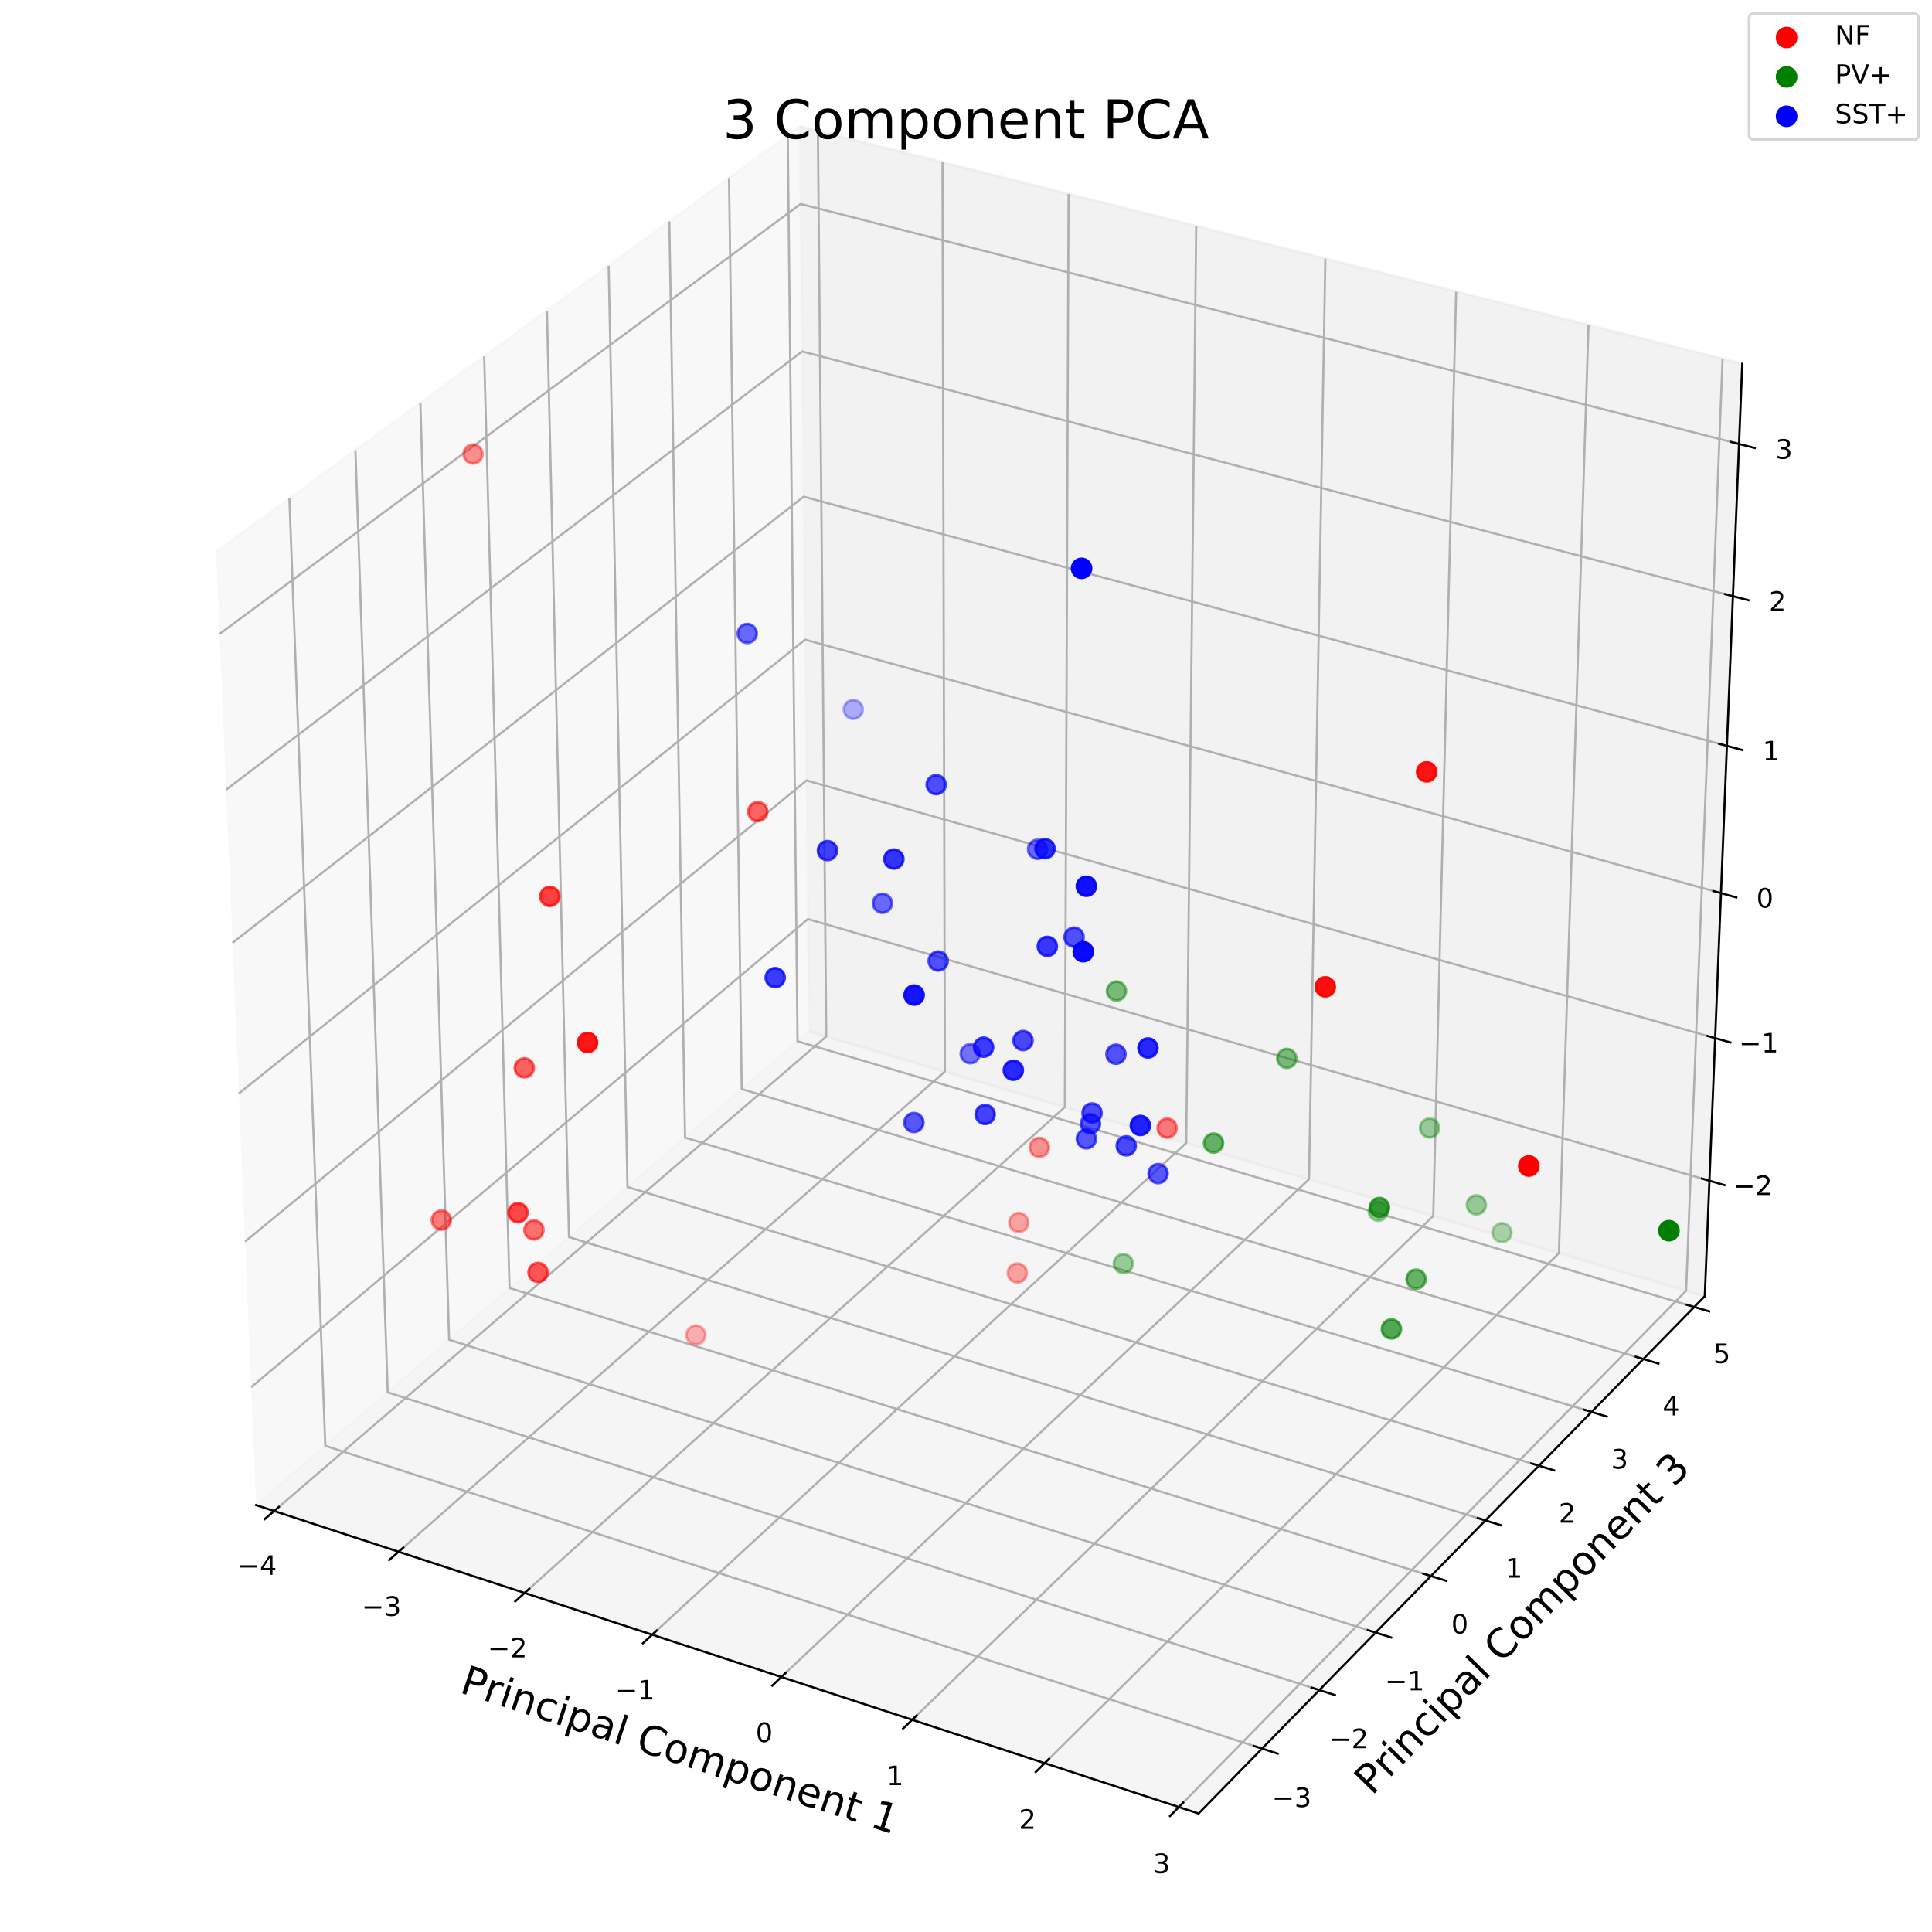 <?xml version="1.0" encoding="utf-8" standalone="no"?>
<!DOCTYPE svg PUBLIC "-//W3C//DTD SVG 1.1//EN"
  "http://www.w3.org/Graphics/SVG/1.1/DTD/svg11.dtd">
<!-- Created with matplotlib (http://matplotlib.org/) -->
<svg height="720pt" version="1.1" viewBox="0 0 720 720" width="720pt" xmlns="http://www.w3.org/2000/svg" xmlns:xlink="http://www.w3.org/1999/xlink">
 <defs>
  <style type="text/css">
*{stroke-linecap:butt;stroke-linejoin:round;}
  </style>
 </defs>
 <g id="figure_1">
  <g id="patch_1">
   <path d="M 0 720 
L 720 720 
L 720 0 
L 0 0 
z
" style="fill:#ffffff;"/>
  </g>
  <g id="patch_2">
   <path d="M 0 720 
L 720 720 
L 720 0 
L 0 0 
z
" style="fill:#ffffff;"/>
  </g>
  <g id="pane3d_1">
   <g id="patch_3">
    <path d="M 95.447 560.905 
L 301.515 384.378 
L 298.084 47.062 
L 80.527 205.669 
" style="fill:#f2f2f2;opacity:0.5;stroke:#f2f2f2;stroke-linejoin:miter;"/>
   </g>
  </g>
  <g id="pane3d_2">
   <g id="patch_4">
    <path d="M 301.515 384.378 
L 635.325 483.068 
L 649.292 135.581 
L 298.084 47.062 
" style="fill:#e6e6e6;opacity:0.5;stroke:#e6e6e6;stroke-linejoin:miter;"/>
   </g>
  </g>
  <g id="pane3d_3">
   <g id="patch_5">
    <path d="M 95.447 560.905 
L 446.661 675.846 
L 635.325 483.068 
L 301.515 384.378 
" style="fill:#ececec;opacity:0.5;stroke:#ececec;stroke-linejoin:miter;"/>
   </g>
  </g>
  <g id="axis3d_1">
   <g id="line2d_1">
    <path d="M 95.447 560.905 
L 446.661 675.846 
" style="fill:none;stroke:#000000;stroke-linecap:square;stroke-width:0.8;"/>
   </g>
   <g id="text_1">
    <!-- Principal Component 1 -->
    <defs>
     <path d="M 19.672 64.797 
L 19.672 37.406 
L 32.078 37.406 
Q 38.969 37.406 42.719 40.969 
Q 46.484 44.531 46.484 51.125 
Q 46.484 57.672 42.719 61.234 
Q 38.969 64.797 32.078 64.797 
z
M 9.812 72.906 
L 32.078 72.906 
Q 44.344 72.906 50.609 67.359 
Q 56.891 61.812 56.891 51.125 
Q 56.891 40.328 50.609 34.812 
Q 44.344 29.297 32.078 29.297 
L 19.672 29.297 
L 19.672 0 
L 9.812 0 
z
" id="DejaVuSans-50"/>
     <path d="M 41.109 46.297 
Q 39.594 47.172 37.812 47.578 
Q 36.031 48 33.891 48 
Q 26.266 48 22.188 43.047 
Q 18.109 38.094 18.109 28.812 
L 18.109 0 
L 9.078 0 
L 9.078 54.688 
L 18.109 54.688 
L 18.109 46.188 
Q 20.953 51.172 25.484 53.578 
Q 30.031 56 36.531 56 
Q 37.453 56 38.578 55.875 
Q 39.703 55.766 41.062 55.516 
z
" id="DejaVuSans-72"/>
     <path d="M 9.422 54.688 
L 18.406 54.688 
L 18.406 0 
L 9.422 0 
z
M 9.422 75.984 
L 18.406 75.984 
L 18.406 64.594 
L 9.422 64.594 
z
" id="DejaVuSans-69"/>
     <path d="M 54.891 33.016 
L 54.891 0 
L 45.906 0 
L 45.906 32.719 
Q 45.906 40.484 42.875 44.328 
Q 39.844 48.188 33.797 48.188 
Q 26.516 48.188 22.312 43.547 
Q 18.109 38.922 18.109 30.906 
L 18.109 0 
L 9.078 0 
L 9.078 54.688 
L 18.109 54.688 
L 18.109 46.188 
Q 21.344 51.125 25.703 53.562 
Q 30.078 56 35.797 56 
Q 45.219 56 50.047 50.172 
Q 54.891 44.344 54.891 33.016 
z
" id="DejaVuSans-6e"/>
     <path d="M 48.781 52.594 
L 48.781 44.188 
Q 44.969 46.297 41.141 47.344 
Q 37.312 48.391 33.406 48.391 
Q 24.656 48.391 19.812 42.844 
Q 14.984 37.312 14.984 27.297 
Q 14.984 17.281 19.812 11.734 
Q 24.656 6.203 33.406 6.203 
Q 37.312 6.203 41.141 7.25 
Q 44.969 8.297 48.781 10.406 
L 48.781 2.094 
Q 45.016 0.344 40.984 -0.531 
Q 36.969 -1.422 32.422 -1.422 
Q 20.062 -1.422 12.781 6.344 
Q 5.516 14.109 5.516 27.297 
Q 5.516 40.672 12.859 48.328 
Q 20.219 56 33.016 56 
Q 37.156 56 41.109 55.141 
Q 45.062 54.297 48.781 52.594 
z
" id="DejaVuSans-63"/>
     <path d="M 18.109 8.203 
L 18.109 -20.797 
L 9.078 -20.797 
L 9.078 54.688 
L 18.109 54.688 
L 18.109 46.391 
Q 20.953 51.266 25.266 53.625 
Q 29.594 56 35.594 56 
Q 45.562 56 51.781 48.094 
Q 58.016 40.188 58.016 27.297 
Q 58.016 14.406 51.781 6.484 
Q 45.562 -1.422 35.594 -1.422 
Q 29.594 -1.422 25.266 0.953 
Q 20.953 3.328 18.109 8.203 
z
M 48.688 27.297 
Q 48.688 37.203 44.609 42.844 
Q 40.531 48.484 33.406 48.484 
Q 26.266 48.484 22.188 42.844 
Q 18.109 37.203 18.109 27.297 
Q 18.109 17.391 22.188 11.75 
Q 26.266 6.109 33.406 6.109 
Q 40.531 6.109 44.609 11.75 
Q 48.688 17.391 48.688 27.297 
z
" id="DejaVuSans-70"/>
     <path d="M 34.281 27.484 
Q 23.391 27.484 19.188 25 
Q 14.984 22.516 14.984 16.5 
Q 14.984 11.719 18.141 8.906 
Q 21.297 6.109 26.703 6.109 
Q 34.188 6.109 38.703 11.406 
Q 43.219 16.703 43.219 25.484 
L 43.219 27.484 
z
M 52.203 31.203 
L 52.203 0 
L 43.219 0 
L 43.219 8.297 
Q 40.141 3.328 35.547 0.953 
Q 30.953 -1.422 24.312 -1.422 
Q 15.922 -1.422 10.953 3.297 
Q 6 8.016 6 15.922 
Q 6 25.141 12.172 29.828 
Q 18.359 34.516 30.609 34.516 
L 43.219 34.516 
L 43.219 35.406 
Q 43.219 41.609 39.141 45 
Q 35.062 48.391 27.688 48.391 
Q 23 48.391 18.547 47.266 
Q 14.109 46.141 10.016 43.891 
L 10.016 52.203 
Q 14.938 54.109 19.578 55.047 
Q 24.219 56 28.609 56 
Q 40.484 56 46.344 49.844 
Q 52.203 43.703 52.203 31.203 
z
" id="DejaVuSans-61"/>
     <path d="M 9.422 75.984 
L 18.406 75.984 
L 18.406 0 
L 9.422 0 
z
" id="DejaVuSans-6c"/>
     <path id="DejaVuSans-20"/>
     <path d="M 64.406 67.281 
L 64.406 56.891 
Q 59.422 61.531 53.781 63.812 
Q 48.141 66.109 41.797 66.109 
Q 29.297 66.109 22.656 58.469 
Q 16.016 50.828 16.016 36.375 
Q 16.016 21.969 22.656 14.328 
Q 29.297 6.688 41.797 6.688 
Q 48.141 6.688 53.781 8.984 
Q 59.422 11.281 64.406 15.922 
L 64.406 5.609 
Q 59.234 2.094 53.438 0.328 
Q 47.656 -1.422 41.219 -1.422 
Q 24.656 -1.422 15.125 8.703 
Q 5.609 18.844 5.609 36.375 
Q 5.609 53.953 15.125 64.078 
Q 24.656 74.219 41.219 74.219 
Q 47.75 74.219 53.531 72.484 
Q 59.328 70.75 64.406 67.281 
z
" id="DejaVuSans-43"/>
     <path d="M 30.609 48.391 
Q 23.391 48.391 19.188 42.75 
Q 14.984 37.109 14.984 27.297 
Q 14.984 17.484 19.156 11.844 
Q 23.344 6.203 30.609 6.203 
Q 37.797 6.203 41.984 11.859 
Q 46.188 17.531 46.188 27.297 
Q 46.188 37.016 41.984 42.703 
Q 37.797 48.391 30.609 48.391 
z
M 30.609 56 
Q 42.328 56 49.016 48.375 
Q 55.719 40.766 55.719 27.297 
Q 55.719 13.875 49.016 6.219 
Q 42.328 -1.422 30.609 -1.422 
Q 18.844 -1.422 12.172 6.219 
Q 5.516 13.875 5.516 27.297 
Q 5.516 40.766 12.172 48.375 
Q 18.844 56 30.609 56 
z
" id="DejaVuSans-6f"/>
     <path d="M 52 44.188 
Q 55.375 50.25 60.062 53.125 
Q 64.75 56 71.094 56 
Q 79.641 56 84.281 50.016 
Q 88.922 44.047 88.922 33.016 
L 88.922 0 
L 79.891 0 
L 79.891 32.719 
Q 79.891 40.578 77.094 44.375 
Q 74.312 48.188 68.609 48.188 
Q 61.625 48.188 57.562 43.547 
Q 53.516 38.922 53.516 30.906 
L 53.516 0 
L 44.484 0 
L 44.484 32.719 
Q 44.484 40.625 41.703 44.406 
Q 38.922 48.188 33.109 48.188 
Q 26.219 48.188 22.156 43.531 
Q 18.109 38.875 18.109 30.906 
L 18.109 0 
L 9.078 0 
L 9.078 54.688 
L 18.109 54.688 
L 18.109 46.188 
Q 21.188 51.219 25.484 53.609 
Q 29.781 56 35.688 56 
Q 41.656 56 45.828 52.969 
Q 50 49.953 52 44.188 
z
" id="DejaVuSans-6d"/>
     <path d="M 56.203 29.594 
L 56.203 25.203 
L 14.891 25.203 
Q 15.484 15.922 20.484 11.062 
Q 25.484 6.203 34.422 6.203 
Q 39.594 6.203 44.453 7.469 
Q 49.312 8.734 54.109 11.281 
L 54.109 2.781 
Q 49.266 0.734 44.188 -0.344 
Q 39.109 -1.422 33.891 -1.422 
Q 20.797 -1.422 13.156 6.188 
Q 5.516 13.812 5.516 26.812 
Q 5.516 40.234 12.766 48.109 
Q 20.016 56 32.328 56 
Q 43.359 56 49.781 48.891 
Q 56.203 41.797 56.203 29.594 
z
M 47.219 32.234 
Q 47.125 39.594 43.094 43.984 
Q 39.062 48.391 32.422 48.391 
Q 24.906 48.391 20.391 44.141 
Q 15.875 39.891 15.188 32.172 
z
" id="DejaVuSans-65"/>
     <path d="M 18.312 70.219 
L 18.312 54.688 
L 36.812 54.688 
L 36.812 47.703 
L 18.312 47.703 
L 18.312 18.016 
Q 18.312 11.328 20.141 9.422 
Q 21.969 7.516 27.594 7.516 
L 36.812 7.516 
L 36.812 0 
L 27.594 0 
Q 17.188 0 13.234 3.875 
Q 9.281 7.766 9.281 18.016 
L 9.281 47.703 
L 2.688 47.703 
L 2.688 54.688 
L 9.281 54.688 
L 9.281 70.219 
z
" id="DejaVuSans-74"/>
     <path d="M 12.406 8.297 
L 28.516 8.297 
L 28.516 63.922 
L 10.984 60.406 
L 10.984 69.391 
L 28.422 72.906 
L 38.281 72.906 
L 38.281 8.297 
L 54.391 8.297 
L 54.391 0 
L 12.406 0 
z
" id="DejaVuSans-31"/>
    </defs>
    <g transform="translate(170.91 630.61)rotate(-341.878)scale(0.15 -0.15)">
     <use xlink:href="#DejaVuSans-50"/>
     <use x="60.287" xlink:href="#DejaVuSans-72"/>
     <use x="101.4" xlink:href="#DejaVuSans-69"/>
     <use x="129.184" xlink:href="#DejaVuSans-6e"/>
     <use x="192.562" xlink:href="#DejaVuSans-63"/>
     <use x="247.543" xlink:href="#DejaVuSans-69"/>
     <use x="275.326" xlink:href="#DejaVuSans-70"/>
     <use x="338.803" xlink:href="#DejaVuSans-61"/>
     <use x="400.082" xlink:href="#DejaVuSans-6c"/>
     <use x="427.865" xlink:href="#DejaVuSans-20"/>
     <use x="459.652" xlink:href="#DejaVuSans-43"/>
     <use x="529.477" xlink:href="#DejaVuSans-6f"/>
     <use x="590.658" xlink:href="#DejaVuSans-6d"/>
     <use x="688.07" xlink:href="#DejaVuSans-70"/>
     <use x="751.547" xlink:href="#DejaVuSans-6f"/>
     <use x="812.729" xlink:href="#DejaVuSans-6e"/>
     <use x="876.107" xlink:href="#DejaVuSans-65"/>
     <use x="937.631" xlink:href="#DejaVuSans-6e"/>
     <use x="1001.01" xlink:href="#DejaVuSans-74"/>
     <use x="1040.219" xlink:href="#DejaVuSans-20"/>
     <use x="1072.006" xlink:href="#DejaVuSans-31"/>
    </g>
   </g>
   <g id="Line3DCollection_1">
    <path d="M 102.164 563.103 
L 307.92 386.271 
L 304.808 48.757 
" style="fill:none;stroke:#b0b0b0;stroke-width:0.8;"/>
    <path d="M 148.545 578.283 
L 352.125 399.341 
L 351.234 60.458 
" style="fill:none;stroke:#b0b0b0;stroke-width:0.8;"/>
    <path d="M 195.502 593.65 
L 396.84 412.56 
L 398.221 72.301 
" style="fill:none;stroke:#b0b0b0;stroke-width:0.8;"/>
    <path d="M 243.046 609.21 
L 442.073 425.933 
L 445.781 84.288 
" style="fill:none;stroke:#b0b0b0;stroke-width:0.8;"/>
    <path d="M 291.188 624.965 
L 487.832 439.462 
L 493.923 96.422 
" style="fill:none;stroke:#b0b0b0;stroke-width:0.8;"/>
    <path d="M 339.939 640.92 
L 534.128 453.149 
L 542.658 108.705 
" style="fill:none;stroke:#b0b0b0;stroke-width:0.8;"/>
    <path d="M 389.31 657.077 
L 580.969 466.998 
L 591.998 121.141 
" style="fill:none;stroke:#b0b0b0;stroke-width:0.8;"/>
    <path d="M 439.315 673.442 
L 628.366 481.011 
L 641.954 133.732 
" style="fill:none;stroke:#b0b0b0;stroke-width:0.8;"/>
   </g>
   <g id="xtick_1">
    <g id="line2d_2">
     <path d="M 103.936 561.58 
L 98.612 566.156 
" style="fill:none;stroke:#000000;stroke-linecap:square;stroke-width:0.8;"/>
    </g>
    <g id="text_2">
     <!-- −4 -->
     <defs>
      <path d="M 10.594 35.5 
L 73.188 35.5 
L 73.188 27.203 
L 10.594 27.203 
z
" id="DejaVuSans-2212"/>
      <path d="M 37.797 64.312 
L 12.891 25.391 
L 37.797 25.391 
z
M 35.203 72.906 
L 47.609 72.906 
L 47.609 25.391 
L 58.016 25.391 
L 58.016 17.188 
L 47.609 17.188 
L 47.609 0 
L 37.797 0 
L 37.797 17.188 
L 4.891 17.188 
L 4.891 26.703 
z
" id="DejaVuSans-34"/>
     </defs>
     <g transform="translate(88.413 586.895)scale(0.1 -0.1)">
      <use xlink:href="#DejaVuSans-2212"/>
      <use x="83.789" xlink:href="#DejaVuSans-34"/>
     </g>
    </g>
   </g>
   <g id="xtick_2">
    <g id="line2d_3">
     <path d="M 150.299 576.74 
L 145.029 581.373 
" style="fill:none;stroke:#000000;stroke-linecap:square;stroke-width:0.8;"/>
    </g>
    <g id="text_3">
     <!-- −3 -->
     <defs>
      <path d="M 40.578 39.312 
Q 47.656 37.797 51.625 33 
Q 55.609 28.219 55.609 21.188 
Q 55.609 10.406 48.188 4.484 
Q 40.766 -1.422 27.094 -1.422 
Q 22.516 -1.422 17.656 -0.516 
Q 12.797 0.391 7.625 2.203 
L 7.625 11.719 
Q 11.719 9.328 16.594 8.109 
Q 21.484 6.891 26.812 6.891 
Q 36.078 6.891 40.938 10.547 
Q 45.797 14.203 45.797 21.188 
Q 45.797 27.641 41.281 31.266 
Q 36.766 34.906 28.719 34.906 
L 20.219 34.906 
L 20.219 43.016 
L 29.109 43.016 
Q 36.375 43.016 40.234 45.922 
Q 44.094 48.828 44.094 54.297 
Q 44.094 59.906 40.109 62.906 
Q 36.141 65.922 28.719 65.922 
Q 24.656 65.922 20.016 65.031 
Q 15.375 64.156 9.812 62.312 
L 9.812 71.094 
Q 15.438 72.656 20.344 73.438 
Q 25.25 74.219 29.594 74.219 
Q 40.828 74.219 47.359 69.109 
Q 53.906 64.016 53.906 55.328 
Q 53.906 49.266 50.438 45.094 
Q 46.969 40.922 40.578 39.312 
z
" id="DejaVuSans-33"/>
     </defs>
     <g transform="translate(134.791 602.186)scale(0.1 -0.1)">
      <use xlink:href="#DejaVuSans-2212"/>
      <use x="83.789" xlink:href="#DejaVuSans-33"/>
     </g>
    </g>
   </g>
   <g id="xtick_3">
    <g id="line2d_4">
     <path d="M 197.238 592.089 
L 192.024 596.779 
" style="fill:none;stroke:#000000;stroke-linecap:square;stroke-width:0.8;"/>
    </g>
    <g id="text_4">
     <!-- −2 -->
     <defs>
      <path d="M 19.188 8.297 
L 53.609 8.297 
L 53.609 0 
L 7.328 0 
L 7.328 8.297 
Q 12.938 14.109 22.625 23.891 
Q 32.328 33.688 34.812 36.531 
Q 39.547 41.844 41.422 45.531 
Q 43.312 49.219 43.312 52.781 
Q 43.312 58.594 39.234 62.25 
Q 35.156 65.922 28.609 65.922 
Q 23.969 65.922 18.812 64.312 
Q 13.672 62.703 7.812 59.422 
L 7.812 69.391 
Q 13.766 71.781 18.938 73 
Q 24.125 74.219 28.422 74.219 
Q 39.75 74.219 46.484 68.547 
Q 53.219 62.891 53.219 53.422 
Q 53.219 48.922 51.531 44.891 
Q 49.859 40.875 45.406 35.406 
Q 44.188 33.984 37.641 27.219 
Q 31.109 20.453 19.188 8.297 
z
" id="DejaVuSans-32"/>
     </defs>
     <g transform="translate(181.746 617.668)scale(0.1 -0.1)">
      <use xlink:href="#DejaVuSans-2212"/>
      <use x="83.789" xlink:href="#DejaVuSans-32"/>
     </g>
    </g>
   </g>
   <g id="xtick_4">
    <g id="line2d_5">
     <path d="M 244.763 607.629 
L 239.606 612.378 
" style="fill:none;stroke:#000000;stroke-linecap:square;stroke-width:0.8;"/>
    </g>
    <g id="text_5">
     <!-- −1 -->
     <g transform="translate(229.289 633.343)scale(0.1 -0.1)">
      <use xlink:href="#DejaVuSans-2212"/>
      <use x="83.789" xlink:href="#DejaVuSans-31"/>
     </g>
    </g>
   </g>
   <g id="xtick_5">
    <g id="line2d_6">
     <path d="M 292.885 623.364 
L 287.787 628.173 
" style="fill:none;stroke:#000000;stroke-linecap:square;stroke-width:0.8;"/>
    </g>
    <g id="text_6">
     <!-- 0 -->
     <defs>
      <path d="M 31.781 66.406 
Q 24.172 66.406 20.328 58.906 
Q 16.5 51.422 16.5 36.375 
Q 16.5 21.391 20.328 13.891 
Q 24.172 6.391 31.781 6.391 
Q 39.453 6.391 43.281 13.891 
Q 47.125 21.391 47.125 36.375 
Q 47.125 51.422 43.281 58.906 
Q 39.453 66.406 31.781 66.406 
z
M 31.781 74.219 
Q 44.047 74.219 50.516 64.516 
Q 56.984 54.828 56.984 36.375 
Q 56.984 17.969 50.516 8.266 
Q 44.047 -1.422 31.781 -1.422 
Q 19.531 -1.422 13.062 8.266 
Q 6.594 17.969 6.594 36.375 
Q 6.594 54.828 13.062 64.516 
Q 19.531 74.219 31.781 74.219 
z
" id="DejaVuSans-30"/>
     </defs>
     <g transform="translate(281.619 649.215)scale(0.1 -0.1)">
      <use xlink:href="#DejaVuSans-30"/>
     </g>
    </g>
   </g>
   <g id="xtick_6">
    <g id="line2d_7">
     <path d="M 341.615 639.298 
L 336.579 644.168 
" style="fill:none;stroke:#000000;stroke-linecap:square;stroke-width:0.8;"/>
    </g>
    <g id="text_7">
     <!-- 1 -->
     <g transform="translate(330.37 665.288)scale(0.1 -0.1)">
      <use xlink:href="#DejaVuSans-31"/>
     </g>
    </g>
   </g>
   <g id="xtick_7">
    <g id="line2d_8">
     <path d="M 390.966 655.436 
L 385.993 660.367 
" style="fill:none;stroke:#000000;stroke-linecap:square;stroke-width:0.8;"/>
    </g>
    <g id="text_8">
     <!-- 2 -->
     <g transform="translate(379.741 681.566)scale(0.1 -0.1)">
      <use xlink:href="#DejaVuSans-32"/>
     </g>
    </g>
   </g>
   <g id="xtick_8">
    <g id="line2d_9">
     <path d="M 440.949 671.779 
L 436.041 676.775 
" style="fill:none;stroke:#000000;stroke-linecap:square;stroke-width:0.8;"/>
    </g>
    <g id="text_9">
     <!-- 3 -->
     <g transform="translate(429.746 698.052)scale(0.1 -0.1)">
      <use xlink:href="#DejaVuSans-33"/>
     </g>
    </g>
   </g>
  </g>
  <g id="axis3d_2">
   <g id="line2d_10">
    <path d="M 635.325 483.068 
L 446.661 675.846 
" style="fill:none;stroke:#000000;stroke-linecap:square;stroke-width:0.8;"/>
   </g>
   <g id="text_10">
    <!-- Principal Component 3 -->
    <g transform="translate(511.283 669.411)rotate(-45.618)scale(0.15 -0.15)">
     <use xlink:href="#DejaVuSans-50"/>
     <use x="60.287" xlink:href="#DejaVuSans-72"/>
     <use x="101.4" xlink:href="#DejaVuSans-69"/>
     <use x="129.184" xlink:href="#DejaVuSans-6e"/>
     <use x="192.562" xlink:href="#DejaVuSans-63"/>
     <use x="247.543" xlink:href="#DejaVuSans-69"/>
     <use x="275.326" xlink:href="#DejaVuSans-70"/>
     <use x="338.803" xlink:href="#DejaVuSans-61"/>
     <use x="400.082" xlink:href="#DejaVuSans-6c"/>
     <use x="427.865" xlink:href="#DejaVuSans-20"/>
     <use x="459.652" xlink:href="#DejaVuSans-43"/>
     <use x="529.477" xlink:href="#DejaVuSans-6f"/>
     <use x="590.658" xlink:href="#DejaVuSans-6d"/>
     <use x="688.07" xlink:href="#DejaVuSans-70"/>
     <use x="751.547" xlink:href="#DejaVuSans-6f"/>
     <use x="812.729" xlink:href="#DejaVuSans-6e"/>
     <use x="876.107" xlink:href="#DejaVuSans-65"/>
     <use x="937.631" xlink:href="#DejaVuSans-6e"/>
     <use x="1001.01" xlink:href="#DejaVuSans-74"/>
     <use x="1040.219" xlink:href="#DejaVuSans-20"/>
     <use x="1072.006" xlink:href="#DejaVuSans-33"/>
    </g>
   </g>
   <g id="Line3DCollection_2">
    <path d="M 107.846 185.752 
L 121.236 538.814 
L 470.341 651.65 
" style="fill:none;stroke:#b0b0b0;stroke-width:0.8;"/>
    <path d="M 132.462 167.806 
L 144.494 518.89 
L 491.68 629.845 
" style="fill:none;stroke:#b0b0b0;stroke-width:0.8;"/>
    <path d="M 156.657 150.167 
L 167.374 499.289 
L 512.657 608.411 
" style="fill:none;stroke:#b0b0b0;stroke-width:0.8;"/>
    <path d="M 180.442 132.827 
L 189.887 480.004 
L 533.282 587.337 
" style="fill:none;stroke:#b0b0b0;stroke-width:0.8;"/>
    <path d="M 203.828 115.778 
L 212.039 461.027 
L 553.562 566.615 
" style="fill:none;stroke:#b0b0b0;stroke-width:0.8;"/>
    <path d="M 226.824 99.013 
L 233.841 442.35 
L 573.506 546.235 
" style="fill:none;stroke:#b0b0b0;stroke-width:0.8;"/>
    <path d="M 249.44 82.525 
L 255.3 423.968 
L 593.124 526.19 
" style="fill:none;stroke:#b0b0b0;stroke-width:0.8;"/>
    <path d="M 271.685 66.308 
L 276.425 405.871 
L 612.422 506.471 
" style="fill:none;stroke:#b0b0b0;stroke-width:0.8;"/>
    <path d="M 293.569 50.354 
L 297.222 388.055 
L 631.408 487.071 
" style="fill:none;stroke:#b0b0b0;stroke-width:0.8;"/>
   </g>
   <g id="xtick_9">
    <g id="line2d_11">
     <path d="M 467.42 650.706 
L 476.19 653.54 
" style="fill:none;stroke:#000000;stroke-linecap:square;stroke-width:0.8;"/>
    </g>
    <g id="text_11">
     <!-- −3 -->
     <g transform="translate(474.004 673.43)scale(0.1 -0.1)">
      <use xlink:href="#DejaVuSans-2212"/>
      <use x="83.789" xlink:href="#DejaVuSans-33"/>
     </g>
    </g>
   </g>
   <g id="xtick_10">
    <g id="line2d_12">
     <path d="M 488.776 628.917 
L 497.495 631.704 
" style="fill:none;stroke:#000000;stroke-linecap:square;stroke-width:0.8;"/>
    </g>
    <g id="text_12">
     <!-- −2 -->
     <g transform="translate(495.244 651.509)scale(0.1 -0.1)">
      <use xlink:href="#DejaVuSans-2212"/>
      <use x="83.789" xlink:href="#DejaVuSans-32"/>
     </g>
    </g>
   </g>
   <g id="xtick_11">
    <g id="line2d_13">
     <path d="M 509.77 607.498 
L 518.438 610.238 
" style="fill:none;stroke:#000000;stroke-linecap:square;stroke-width:0.8;"/>
    </g>
    <g id="text_13">
     <!-- −1 -->
     <g transform="translate(516.124 629.96)scale(0.1 -0.1)">
      <use xlink:href="#DejaVuSans-2212"/>
      <use x="83.789" xlink:href="#DejaVuSans-31"/>
     </g>
    </g>
   </g>
   <g id="xtick_12">
    <g id="line2d_14">
     <path d="M 530.411 586.44 
L 539.028 589.133 
" style="fill:none;stroke:#000000;stroke-linecap:square;stroke-width:0.8;"/>
    </g>
    <g id="text_14">
     <!-- 0 -->
     <g transform="translate(540.843 608.773)scale(0.1 -0.1)">
      <use xlink:href="#DejaVuSans-30"/>
     </g>
    </g>
   </g>
   <g id="xtick_13">
    <g id="line2d_15">
     <path d="M 550.708 565.732 
L 559.275 568.381 
" style="fill:none;stroke:#000000;stroke-linecap:square;stroke-width:0.8;"/>
    </g>
    <g id="text_15">
     <!-- 1 -->
     <g transform="translate(561.029 587.94)scale(0.1 -0.1)">
      <use xlink:href="#DejaVuSans-31"/>
     </g>
    </g>
   </g>
   <g id="xtick_14">
    <g id="line2d_16">
     <path d="M 570.669 545.367 
L 579.186 547.972 
" style="fill:none;stroke:#000000;stroke-linecap:square;stroke-width:0.8;"/>
    </g>
    <g id="text_16">
     <!-- 2 -->
     <g transform="translate(580.881 567.451)scale(0.1 -0.1)">
      <use xlink:href="#DejaVuSans-32"/>
     </g>
    </g>
   </g>
   <g id="xtick_15">
    <g id="line2d_17">
     <path d="M 590.303 525.337 
L 598.771 527.899 
" style="fill:none;stroke:#000000;stroke-linecap:square;stroke-width:0.8;"/>
    </g>
    <g id="text_17">
     <!-- 3 -->
     <g transform="translate(600.408 547.299)scale(0.1 -0.1)">
      <use xlink:href="#DejaVuSans-33"/>
     </g>
    </g>
   </g>
   <g id="xtick_16">
    <g id="line2d_18">
     <path d="M 609.617 505.632 
L 618.036 508.152 
" style="fill:none;stroke:#000000;stroke-linecap:square;stroke-width:0.8;"/>
    </g>
    <g id="text_18">
     <!-- 4 -->
     <g transform="translate(619.617 527.474)scale(0.1 -0.1)">
      <use xlink:href="#DejaVuSans-34"/>
     </g>
    </g>
   </g>
   <g id="xtick_17">
    <g id="line2d_19">
     <path d="M 628.62 486.245 
L 636.99 488.725 
" style="fill:none;stroke:#000000;stroke-linecap:square;stroke-width:0.8;"/>
    </g>
    <g id="text_19">
     <!-- 5 -->
     <defs>
      <path d="M 10.797 72.906 
L 49.516 72.906 
L 49.516 64.594 
L 19.828 64.594 
L 19.828 46.734 
Q 21.969 47.469 24.109 47.828 
Q 26.266 48.188 28.422 48.188 
Q 40.625 48.188 47.75 41.5 
Q 54.891 34.812 54.891 23.391 
Q 54.891 11.625 47.562 5.094 
Q 40.234 -1.422 26.906 -1.422 
Q 22.312 -1.422 17.547 -0.641 
Q 12.797 0.141 7.719 1.703 
L 7.719 11.625 
Q 12.109 9.234 16.797 8.062 
Q 21.484 6.891 26.703 6.891 
Q 35.156 6.891 40.078 11.328 
Q 45.016 15.766 45.016 23.391 
Q 45.016 31 40.078 35.438 
Q 35.156 39.891 26.703 39.891 
Q 22.75 39.891 18.812 39.016 
Q 14.891 38.141 10.797 36.281 
z
" id="DejaVuSans-35"/>
     </defs>
     <g transform="translate(638.515 507.969)scale(0.1 -0.1)">
      <use xlink:href="#DejaVuSans-35"/>
     </g>
    </g>
   </g>
  </g>
  <g id="axis3d_3">
   <g id="line2d_20">
    <path d="M 635.325 483.068 
L 649.292 135.581 
" style="fill:none;stroke:#000000;stroke-linecap:square;stroke-width:0.8;"/>
   </g>
   <g id="Line3DCollection_3">
    <path d="M 637.055 440.031 
L 301.089 342.521 
L 93.602 516.975 
" style="fill:none;stroke:#b0b0b0;stroke-width:0.8;"/>
    <path d="M 639.192 386.873 
L 300.564 290.851 
L 91.322 462.687 
" style="fill:none;stroke:#b0b0b0;stroke-width:0.8;"/>
    <path d="M 641.363 332.857 
L 300.03 238.384 
L 89.004 407.495 
" style="fill:none;stroke:#b0b0b0;stroke-width:0.8;"/>
    <path d="M 643.569 277.965 
L 299.488 185.1 
L 86.647 351.376 
" style="fill:none;stroke:#b0b0b0;stroke-width:0.8;"/>
    <path d="M 645.811 222.173 
L 298.938 130.982 
L 84.25 294.306 
" style="fill:none;stroke:#b0b0b0;stroke-width:0.8;"/>
    <path d="M 648.091 165.46 
L 298.378 76.009 
L 81.812 236.262 
" style="fill:none;stroke:#b0b0b0;stroke-width:0.8;"/>
   </g>
   <g id="xtick_18">
    <g id="line2d_21">
     <path d="M 634.251 439.218 
L 642.668 441.661 
" style="fill:none;stroke:#000000;stroke-linecap:square;stroke-width:0.8;"/>
    </g>
    <g id="text_20">
     <!-- −2 -->
     <g transform="translate(645.803 445.348)scale(0.1 -0.1)">
      <use xlink:href="#DejaVuSans-2212"/>
      <use x="83.789" xlink:href="#DejaVuSans-32"/>
     </g>
    </g>
   </g>
   <g id="xtick_19">
    <g id="line2d_22">
     <path d="M 636.365 386.071 
L 644.851 388.478 
" style="fill:none;stroke:#000000;stroke-linecap:square;stroke-width:0.8;"/>
    </g>
    <g id="text_21">
     <!-- −1 -->
     <g transform="translate(648.066 392.223)scale(0.1 -0.1)">
      <use xlink:href="#DejaVuSans-2212"/>
      <use x="83.789" xlink:href="#DejaVuSans-31"/>
     </g>
    </g>
   </g>
   <g id="xtick_20">
    <g id="line2d_23">
     <path d="M 638.512 332.069 
L 647.07 334.437 
" style="fill:none;stroke:#000000;stroke-linecap:square;stroke-width:0.8;"/>
    </g>
    <g id="text_22">
     <!-- 0 -->
     <g transform="translate(654.555 338.243)scale(0.1 -0.1)">
      <use xlink:href="#DejaVuSans-30"/>
     </g>
    </g>
   </g>
   <g id="xtick_21">
    <g id="line2d_24">
     <path d="M 640.694 277.189 
L 649.324 279.518 
" style="fill:none;stroke:#000000;stroke-linecap:square;stroke-width:0.8;"/>
    </g>
    <g id="text_23">
     <!-- 1 -->
     <g transform="translate(656.892 283.388)scale(0.1 -0.1)">
      <use xlink:href="#DejaVuSans-31"/>
     </g>
    </g>
   </g>
   <g id="xtick_22">
    <g id="line2d_25">
     <path d="M 642.912 221.411 
L 651.615 223.699 
" style="fill:none;stroke:#000000;stroke-linecap:square;stroke-width:0.8;"/>
    </g>
    <g id="text_24">
     <!-- 2 -->
     <g transform="translate(659.267 227.634)scale(0.1 -0.1)">
      <use xlink:href="#DejaVuSans-32"/>
     </g>
    </g>
   </g>
   <g id="xtick_23">
    <g id="line2d_26">
     <path d="M 645.167 164.712 
L 653.944 166.957 
" style="fill:none;stroke:#000000;stroke-linecap:square;stroke-width:0.8;"/>
    </g>
    <g id="text_25">
     <!-- 3 -->
     <g transform="translate(661.682 170.961)scale(0.1 -0.1)">
      <use xlink:href="#DejaVuSans-33"/>
     </g>
    </g>
   </g>
  </g>
  <g id="axes_1">
   <g id="Path3DCollection_1">
    <defs>
     <path d="M 0 3.536 
C 0.938 3.536 1.837 3.163 2.5 2.5 
C 3.163 1.837 3.536 0.938 3.536 0 
C 3.536 -0.938 3.163 -1.837 2.5 -2.5 
C 1.837 -3.163 0.938 -3.536 0 -3.536 
C -0.938 -3.536 -1.837 -3.163 -2.5 -2.5 
C -3.163 -1.837 -3.536 -0.938 -3.536 0 
C -3.536 0.938 -3.163 1.837 -2.5 2.5 
C -1.837 3.163 -0.938 3.536 0 3.536 
z
" id="C0_0_a0bc0aec1d"/>
    </defs>
    <g clip-path="url(#p3c007e028f)">
     <use style="fill:#0000ff;fill-opacity:0.756;stroke:#0000ff;stroke-opacity:0.756;" x="366.553" xlink:href="#C0_0_a0bc0aec1d" y="390.257"/>
    </g>
    <g clip-path="url(#p3c007e028f)">
     <use style="fill:#0000ff;fill-opacity:0.704;stroke:#0000ff;stroke-opacity:0.704;" x="381.241" xlink:href="#C0_0_a0bc0aec1d" y="387.768"/>
    </g>
    <g clip-path="url(#p3c007e028f)">
     <use style="fill:#0000ff;fill-opacity:0.863;stroke:#0000ff;stroke-opacity:0.863;" x="424.986" xlink:href="#C0_0_a0bc0aec1d" y="419.429"/>
    </g>
    <g clip-path="url(#p3c007e028f)">
     <use style="fill:#0000ff;fill-opacity:0.648;stroke:#0000ff;stroke-opacity:0.648;" x="404.875" xlink:href="#C0_0_a0bc0aec1d" y="424.42"/>
    </g>
    <g clip-path="url(#p3c007e028f)">
     <use style="fill:#0000ff;fill-opacity:0.666;stroke:#0000ff;stroke-opacity:0.666;" x="415.883" xlink:href="#C0_0_a0bc0aec1d" y="392.874"/>
    </g>
    <g clip-path="url(#p3c007e028f)">
     <use style="fill:#0000ff;fill-opacity:0.727;stroke:#0000ff;stroke-opacity:0.727;" x="367.136" xlink:href="#C0_0_a0bc0aec1d" y="415.322"/>
    </g>
    <g clip-path="url(#p3c007e028f)">
     <use style="fill:#0000ff;fill-opacity:0.637;stroke:#0000ff;stroke-opacity:0.637;" x="431.586" xlink:href="#C0_0_a0bc0aec1d" y="437.366"/>
    </g>
    <g clip-path="url(#p3c007e028f)">
     <use style="fill:#0000ff;fill-opacity:0.529;stroke:#0000ff;stroke-opacity:0.529;" x="361.578" xlink:href="#C0_0_a0bc0aec1d" y="392.686"/>
    </g>
    <g clip-path="url(#p3c007e028f)">
     <use style="fill:#0000ff;fill-opacity:0.7;stroke:#0000ff;stroke-opacity:0.7;" x="419.718" xlink:href="#C0_0_a0bc0aec1d" y="427.025"/>
    </g>
    <g clip-path="url(#p3c007e028f)">
     <use style="fill:#0000ff;fill-opacity:0.832;stroke:#0000ff;stroke-opacity:0.832;" x="377.641" xlink:href="#C0_0_a0bc0aec1d" y="398.843"/>
    </g>
    <g clip-path="url(#p3c007e028f)">
     <use style="fill:#0000ff;fill-opacity:0.675;stroke:#0000ff;stroke-opacity:0.675;" x="400.272" xlink:href="#C0_0_a0bc0aec1d" y="349.241"/>
    </g>
    <g clip-path="url(#p3c007e028f)">
     <use style="fill:#0000ff;fill-opacity:0.56;stroke:#0000ff;stroke-opacity:0.56;" x="386.669" xlink:href="#C0_0_a0bc0aec1d" y="316.507"/>
    </g>
    <g clip-path="url(#p3c007e028f)">
     <use style="fill:#0000ff;fill-opacity:0.931;stroke:#0000ff;stroke-opacity:0.931;" x="404.854" xlink:href="#C0_0_a0bc0aec1d" y="330.279"/>
    </g>
    <g clip-path="url(#p3c007e028f)">
     <use style="fill:#0000ff;fill-opacity:0.761;stroke:#0000ff;stroke-opacity:0.761;" x="288.895" xlink:href="#C0_0_a0bc0aec1d" y="364.34"/>
    </g>
    <g clip-path="url(#p3c007e028f)">
     <use style="fill:#0000ff;fill-opacity:0.771;stroke:#0000ff;stroke-opacity:0.771;" x="390.308" xlink:href="#C0_0_a0bc0aec1d" y="352.69"/>
    </g>
    <g clip-path="url(#p3c007e028f)">
     <use style="fill:#0000ff;fill-opacity:0.84;stroke:#0000ff;stroke-opacity:0.84;" x="427.807" xlink:href="#C0_0_a0bc0aec1d" y="390.552"/>
    </g>
    <g clip-path="url(#p3c007e028f)">
     <use style="fill:#0000ff;fill-opacity:0.804;stroke:#0000ff;stroke-opacity:0.804;" x="389.442" xlink:href="#C0_0_a0bc0aec1d" y="316.292"/>
    </g>
    <g clip-path="url(#p3c007e028f)">
     <use style="fill:#0000ff;fill-opacity:0.738;stroke:#0000ff;stroke-opacity:0.738;" x="308.38" xlink:href="#C0_0_a0bc0aec1d" y="316.995"/>
    </g>
    <g clip-path="url(#p3c007e028f)">
     <use style="fill:#0000ff;fill-opacity:0.957;stroke:#0000ff;stroke-opacity:0.957;" x="403.701" xlink:href="#C0_0_a0bc0aec1d" y="354.678"/>
    </g>
    <g clip-path="url(#p3c007e028f)">
     <use style="fill:#0000ff;fill-opacity:0.687;stroke:#0000ff;stroke-opacity:0.687;" x="348.892" xlink:href="#C0_0_a0bc0aec1d" y="292.404"/>
    </g>
    <g clip-path="url(#p3c007e028f)">
     <use style="fill:#0000ff;fill-opacity:0.782;stroke:#0000ff;stroke-opacity:0.782;" x="333.108" xlink:href="#C0_0_a0bc0aec1d" y="320.143"/>
    </g>
    <g clip-path="url(#p3c007e028f)">
     <use style="fill:#0000ff;fill-opacity:0.567;stroke:#0000ff;stroke-opacity:0.567;" x="328.864" xlink:href="#C0_0_a0bc0aec1d" y="336.612"/>
    </g>
    <g clip-path="url(#p3c007e028f)">
     <use style="fill:#0000ff;fill-opacity:0.907;stroke:#0000ff;stroke-opacity:0.907;" x="340.666" xlink:href="#C0_0_a0bc0aec1d" y="370.839"/>
    </g>
    <g clip-path="url(#p3c007e028f)">
     <use style="fill:#0000ff;stroke:#0000ff;" x="403.068" xlink:href="#C0_0_a0bc0aec1d" y="211.807"/>
    </g>
    <g clip-path="url(#p3c007e028f)">
     <use style="fill:#0000ff;fill-opacity:0.581;stroke:#0000ff;stroke-opacity:0.581;" x="278.471" xlink:href="#C0_0_a0bc0aec1d" y="236.088"/>
    </g>
    <g clip-path="url(#p3c007e028f)">
     <use style="fill:#0000ff;fill-opacity:0.3;stroke:#0000ff;stroke-opacity:0.3;" x="318.001" xlink:href="#C0_0_a0bc0aec1d" y="264.366"/>
    </g>
    <g clip-path="url(#p3c007e028f)">
     <use style="fill:#0000ff;fill-opacity:0.675;stroke:#0000ff;stroke-opacity:0.675;" x="349.644" xlink:href="#C0_0_a0bc0aec1d" y="358.146"/>
    </g>
    <g clip-path="url(#p3c007e028f)">
     <use style="fill:#0000ff;fill-opacity:0.65;stroke:#0000ff;stroke-opacity:0.65;" x="406.368" xlink:href="#C0_0_a0bc0aec1d" y="418.805"/>
    </g>
    <g clip-path="url(#p3c007e028f)">
     <use style="fill:#0000ff;fill-opacity:0.644;stroke:#0000ff;stroke-opacity:0.644;" x="340.575" xlink:href="#C0_0_a0bc0aec1d" y="418.323"/>
    </g>
    <g clip-path="url(#p3c007e028f)">
     <use style="fill:#0000ff;fill-opacity:0.693;stroke:#0000ff;stroke-opacity:0.693;" x="406.978" xlink:href="#C0_0_a0bc0aec1d" y="414.774"/>
    </g>
   </g>
   <g id="Path3DCollection_2">
    <defs>
     <path d="M 0 3.536 
C 0.938 3.536 1.837 3.163 2.5 2.5 
C 3.163 1.837 3.536 0.938 3.536 0 
C 3.536 -0.938 3.163 -1.837 2.5 -2.5 
C 1.837 -3.163 0.938 -3.536 0 -3.536 
C -0.938 -3.536 -1.837 -3.163 -2.5 -2.5 
C -3.163 -1.837 -3.536 -0.938 -3.536 0 
C -3.536 0.938 -3.163 1.837 -2.5 2.5 
C -1.837 3.163 -0.938 3.536 0 3.536 
z
" id="C1_0_2b181a875b"/>
    </defs>
    <g clip-path="url(#p3c007e028f)">
     <use style="fill:#ff0000;stroke:#ff0000;" x="569.742" xlink:href="#C1_0_2b181a875b" y="434.538"/>
    </g>
    <g clip-path="url(#p3c007e028f)">
     <use style="fill:#ff0000;fill-opacity:0.3;stroke:#ff0000;stroke-opacity:0.3;" x="259.312" xlink:href="#C1_0_2b181a875b" y="497.511"/>
    </g>
    <g clip-path="url(#p3c007e028f)">
     <use style="fill:#ff0000;fill-opacity:0.661;stroke:#ff0000;stroke-opacity:0.661;" x="200.524" xlink:href="#C1_0_2b181a875b" y="474.202"/>
    </g>
    <g clip-path="url(#p3c007e028f)">
     <use style="fill:#ff0000;fill-opacity:0.717;stroke:#ff0000;stroke-opacity:0.717;" x="193.027" xlink:href="#C1_0_2b181a875b" y="451.92"/>
    </g>
    <g clip-path="url(#p3c007e028f)">
     <use style="fill:#ff0000;fill-opacity:0.508;stroke:#ff0000;stroke-opacity:0.508;" x="164.468" xlink:href="#C1_0_2b181a875b" y="454.683"/>
    </g>
    <g clip-path="url(#p3c007e028f)">
     <use style="fill:#ff0000;fill-opacity:0.349;stroke:#ff0000;stroke-opacity:0.349;" x="379.117" xlink:href="#C1_0_2b181a875b" y="474.407"/>
    </g>
    <g clip-path="url(#p3c007e028f)">
     <use style="fill:#ff0000;fill-opacity:0.338;stroke:#ff0000;stroke-opacity:0.338;" x="379.668" xlink:href="#C1_0_2b181a875b" y="455.595"/>
    </g>
    <g clip-path="url(#p3c007e028f)">
     <use style="fill:#ff0000;fill-opacity:0.605;stroke:#ff0000;stroke-opacity:0.605;" x="282.396" xlink:href="#C1_0_2b181a875b" y="302.467"/>
    </g>
    <g clip-path="url(#p3c007e028f)">
     <use style="fill:#ff0000;fill-opacity:0.429;stroke:#ff0000;stroke-opacity:0.429;" x="176.276" xlink:href="#C1_0_2b181a875b" y="169.203"/>
    </g>
    <g clip-path="url(#p3c007e028f)">
     <use style="fill:#ff0000;fill-opacity:0.921;stroke:#ff0000;stroke-opacity:0.921;" x="531.673" xlink:href="#C1_0_2b181a875b" y="287.653"/>
    </g>
    <g clip-path="url(#p3c007e028f)">
     <use style="fill:#ff0000;fill-opacity:0.608;stroke:#ff0000;stroke-opacity:0.608;" x="195.387" xlink:href="#C1_0_2b181a875b" y="397.952"/>
    </g>
    <g clip-path="url(#p3c007e028f)">
     <use style="fill:#ff0000;fill-opacity:0.509;stroke:#ff0000;stroke-opacity:0.509;" x="434.942" xlink:href="#C1_0_2b181a875b" y="420.394"/>
    </g>
    <g clip-path="url(#p3c007e028f)">
     <use style="fill:#ff0000;fill-opacity:0.409;stroke:#ff0000;stroke-opacity:0.409;" x="387.33" xlink:href="#C1_0_2b181a875b" y="427.626"/>
    </g>
    <g clip-path="url(#p3c007e028f)">
     <use style="fill:#ff0000;fill-opacity:0.552;stroke:#ff0000;stroke-opacity:0.552;" x="198.975" xlink:href="#C1_0_2b181a875b" y="458.365"/>
    </g>
    <g clip-path="url(#p3c007e028f)">
     <use style="fill:#ff0000;fill-opacity:0.94;stroke:#ff0000;stroke-opacity:0.94;" x="493.903" xlink:href="#C1_0_2b181a875b" y="367.777"/>
    </g>
    <g clip-path="url(#p3c007e028f)">
     <use style="fill:#ff0000;fill-opacity:0.744;stroke:#ff0000;stroke-opacity:0.744;" x="204.899" xlink:href="#C1_0_2b181a875b" y="334.058"/>
    </g>
    <g clip-path="url(#p3c007e028f)">
     <use style="fill:#ff0000;fill-opacity:0.904;stroke:#ff0000;stroke-opacity:0.904;" x="218.954" xlink:href="#C1_0_2b181a875b" y="388.517"/>
    </g>
   </g>
   <g id="Path3DCollection_3">
    <defs>
     <path d="M 0 3.536 
C 0.938 3.536 1.837 3.163 2.5 2.5 
C 3.163 1.837 3.536 0.938 3.536 0 
C 3.536 -0.938 3.163 -1.837 2.5 -2.5 
C 1.837 -3.163 0.938 -3.536 0 -3.536 
C -0.938 -3.536 -1.837 -3.163 -2.5 -2.5 
C -3.163 -1.837 -3.536 -0.938 -3.536 0 
C -3.536 0.938 -3.163 1.837 -2.5 2.5 
C -1.837 3.163 -0.938 3.536 0 3.536 
z
" id="C2_0_03d42f20eb"/>
    </defs>
    <g clip-path="url(#p3c007e028f)">
     <use style="fill:#008000;fill-opacity:0.3;stroke:#008000;stroke-opacity:0.3;" x="559.723" xlink:href="#C2_0_03d42f20eb" y="459.39"/>
    </g>
    <g clip-path="url(#p3c007e028f)">
     <use style="fill:#008000;fill-opacity:0.342;stroke:#008000;stroke-opacity:0.342;" x="513.64" xlink:href="#C2_0_03d42f20eb" y="451.42"/>
    </g>
    <g clip-path="url(#p3c007e028f)">
     <use style="fill:#008000;fill-opacity:0.581;stroke:#008000;stroke-opacity:0.581;" x="527.749" xlink:href="#C2_0_03d42f20eb" y="476.688"/>
    </g>
    <g clip-path="url(#p3c007e028f)">
     <use style="fill:#008000;fill-opacity:0.691;stroke:#008000;stroke-opacity:0.691;" x="514.078" xlink:href="#C2_0_03d42f20eb" y="449.997"/>
    </g>
    <g clip-path="url(#p3c007e028f)">
     <use style="fill:#008000;stroke:#008000;" x="621.97" xlink:href="#C2_0_03d42f20eb" y="458.648"/>
    </g>
    <g clip-path="url(#p3c007e028f)">
     <use style="fill:#008000;fill-opacity:0.373;stroke:#008000;stroke-opacity:0.373;" x="532.766" xlink:href="#C2_0_03d42f20eb" y="420.365"/>
    </g>
    <g clip-path="url(#p3c007e028f)">
     <use style="fill:#008000;fill-opacity:0.578;stroke:#008000;stroke-opacity:0.578;" x="452.244" xlink:href="#C2_0_03d42f20eb" y="425.98"/>
    </g>
    <g clip-path="url(#p3c007e028f)">
     <use style="fill:#008000;fill-opacity:0.382;stroke:#008000;stroke-opacity:0.382;" x="418.628" xlink:href="#C2_0_03d42f20eb" y="470.901"/>
    </g>
    <g clip-path="url(#p3c007e028f)">
     <use style="fill:#008000;fill-opacity:0.666;stroke:#008000;stroke-opacity:0.666;" x="518.533" xlink:href="#C2_0_03d42f20eb" y="495.277"/>
    </g>
    <g clip-path="url(#p3c007e028f)">
     <use style="fill:#008000;fill-opacity:0.382;stroke:#008000;stroke-opacity:0.382;" x="550.183" xlink:href="#C2_0_03d42f20eb" y="449.024"/>
    </g>
    <g clip-path="url(#p3c007e028f)">
     <use style="fill:#008000;fill-opacity:0.49;stroke:#008000;stroke-opacity:0.49;" x="479.56" xlink:href="#C2_0_03d42f20eb" y="394.433"/>
    </g>
    <g clip-path="url(#p3c007e028f)">
     <use style="fill:#008000;fill-opacity:0.499;stroke:#008000;stroke-opacity:0.499;" x="416.084" xlink:href="#C2_0_03d42f20eb" y="369.33"/>
    </g>
   </g>
   <g id="text_26">
    <!-- 3 Component PCA -->
    <defs>
     <path d="M 34.188 63.188 
L 20.797 26.906 
L 47.609 26.906 
z
M 28.609 72.906 
L 39.797 72.906 
L 67.578 0 
L 57.328 0 
L 50.688 18.703 
L 17.828 18.703 
L 11.188 0 
L 0.781 0 
z
" id="DejaVuSans-41"/>
    </defs>
    <g transform="translate(269.37 51.6)scale(0.2 -0.2)">
     <use xlink:href="#DejaVuSans-33"/>
     <use x="63.623" xlink:href="#DejaVuSans-20"/>
     <use x="95.41" xlink:href="#DejaVuSans-43"/>
     <use x="165.234" xlink:href="#DejaVuSans-6f"/>
     <use x="226.416" xlink:href="#DejaVuSans-6d"/>
     <use x="323.828" xlink:href="#DejaVuSans-70"/>
     <use x="387.305" xlink:href="#DejaVuSans-6f"/>
     <use x="448.486" xlink:href="#DejaVuSans-6e"/>
     <use x="511.865" xlink:href="#DejaVuSans-65"/>
     <use x="573.389" xlink:href="#DejaVuSans-6e"/>
     <use x="636.768" xlink:href="#DejaVuSans-74"/>
     <use x="675.977" xlink:href="#DejaVuSans-20"/>
     <use x="707.764" xlink:href="#DejaVuSans-50"/>
     <use x="768.066" xlink:href="#DejaVuSans-43"/>
     <use x="837.891" xlink:href="#DejaVuSans-41"/>
    </g>
   </g>
   <g id="legend_1">
    <g id="patch_6">
     <path d="M 653.816 52.034 
L 713 52.034 
Q 715 52.034 715 50.034 
L 715 7 
Q 715 5 713 5 
L 653.816 5 
Q 651.816 5 651.816 7 
L 651.816 50.034 
Q 651.816 52.034 653.816 52.034 
z
" style="fill:#ffffff;opacity:0.8;stroke:#cccccc;stroke-linejoin:miter;"/>
    </g>
    <g id="Path3DCollection_4">
     <defs>
      <path d="M 0 3.536 
C 0.938 3.536 1.837 3.163 2.5 2.5 
C 3.163 1.837 3.536 0.938 3.536 0 
C 3.536 -0.938 3.163 -1.837 2.5 -2.5 
C 1.837 -3.163 0.938 -3.536 0 -3.536 
C -0.938 -3.536 -1.837 -3.163 -2.5 -2.5 
C -3.163 -1.837 -3.536 -0.938 -3.536 0 
C -3.536 0.938 -3.163 1.837 -2.5 2.5 
C -1.837 3.163 -0.938 3.536 0 3.536 
z
" id="m14bd0d2d80" style="stroke:#ff0000;"/>
     </defs>
     <g>
      <use style="fill:#ff0000;stroke:#ff0000;" x="665.816" xlink:href="#m14bd0d2d80" y="13.973"/>
     </g>
    </g>
    <g id="text_27">
     <!-- NF -->
     <defs>
      <path d="M 9.812 72.906 
L 23.094 72.906 
L 55.422 11.922 
L 55.422 72.906 
L 64.984 72.906 
L 64.984 0 
L 51.703 0 
L 19.391 60.984 
L 19.391 0 
L 9.812 0 
z
" id="DejaVuSans-4e"/>
      <path d="M 9.812 72.906 
L 51.703 72.906 
L 51.703 64.594 
L 19.672 64.594 
L 19.672 43.109 
L 48.578 43.109 
L 48.578 34.812 
L 19.672 34.812 
L 19.672 0 
L 9.812 0 
z
" id="DejaVuSans-46"/>
     </defs>
     <g transform="translate(683.816 16.598)scale(0.1 -0.1)">
      <use xlink:href="#DejaVuSans-4e"/>
      <use x="74.805" xlink:href="#DejaVuSans-46"/>
     </g>
    </g>
    <g id="Path3DCollection_5">
     <defs>
      <path d="M 0 3.536 
C 0.938 3.536 1.837 3.163 2.5 2.5 
C 3.163 1.837 3.536 0.938 3.536 0 
C 3.536 -0.938 3.163 -1.837 2.5 -2.5 
C 1.837 -3.163 0.938 -3.536 0 -3.536 
C -0.938 -3.536 -1.837 -3.163 -2.5 -2.5 
C -3.163 -1.837 -3.536 -0.938 -3.536 0 
C -3.536 0.938 -3.163 1.837 -2.5 2.5 
C -1.837 3.163 -0.938 3.536 0 3.536 
z
" id="mf297bf4cc7" style="stroke:#008000;"/>
     </defs>
     <g>
      <use style="fill:#008000;stroke:#008000;" x="665.816" xlink:href="#mf297bf4cc7" y="28.652"/>
     </g>
    </g>
    <g id="text_28">
     <!-- PV+ -->
     <defs>
      <path d="M 28.609 0 
L 0.781 72.906 
L 11.078 72.906 
L 34.188 11.531 
L 57.328 72.906 
L 67.578 72.906 
L 39.797 0 
z
" id="DejaVuSans-56"/>
      <path d="M 46 62.703 
L 46 35.5 
L 73.188 35.5 
L 73.188 27.203 
L 46 27.203 
L 46 0 
L 37.797 0 
L 37.797 27.203 
L 10.594 27.203 
L 10.594 35.5 
L 37.797 35.5 
L 37.797 62.703 
z
" id="DejaVuSans-2b"/>
     </defs>
     <g transform="translate(683.816 31.277)scale(0.1 -0.1)">
      <use xlink:href="#DejaVuSans-50"/>
      <use x="60.303" xlink:href="#DejaVuSans-56"/>
      <use x="128.711" xlink:href="#DejaVuSans-2b"/>
     </g>
    </g>
    <g id="Path3DCollection_6">
     <defs>
      <path d="M 0 3.536 
C 0.938 3.536 1.837 3.163 2.5 2.5 
C 3.163 1.837 3.536 0.938 3.536 0 
C 3.536 -0.938 3.163 -1.837 2.5 -2.5 
C 1.837 -3.163 0.938 -3.536 0 -3.536 
C -0.938 -3.536 -1.837 -3.163 -2.5 -2.5 
C -3.163 -1.837 -3.536 -0.938 -3.536 0 
C -3.536 0.938 -3.163 1.837 -2.5 2.5 
C -1.837 3.163 -0.938 3.536 0 3.536 
z
" id="m09108ef3e1" style="stroke:#0000ff;"/>
     </defs>
     <g>
      <use style="fill:#0000ff;stroke:#0000ff;" x="665.816" xlink:href="#m09108ef3e1" y="43.33"/>
     </g>
    </g>
    <g id="text_29">
     <!-- SST+ -->
     <defs>
      <path d="M 53.516 70.516 
L 53.516 60.891 
Q 47.906 63.578 42.922 64.891 
Q 37.938 66.219 33.297 66.219 
Q 25.25 66.219 20.875 63.094 
Q 16.5 59.969 16.5 54.203 
Q 16.5 49.359 19.406 46.891 
Q 22.312 44.438 30.422 42.922 
L 36.375 41.703 
Q 47.406 39.594 52.656 34.297 
Q 57.906 29 57.906 20.125 
Q 57.906 9.516 50.797 4.047 
Q 43.703 -1.422 29.984 -1.422 
Q 24.812 -1.422 18.969 -0.25 
Q 13.141 0.922 6.891 3.219 
L 6.891 13.375 
Q 12.891 10.016 18.656 8.297 
Q 24.422 6.594 29.984 6.594 
Q 38.422 6.594 43.016 9.906 
Q 47.609 13.234 47.609 19.391 
Q 47.609 24.75 44.312 27.781 
Q 41.016 30.812 33.5 32.328 
L 27.484 33.5 
Q 16.453 35.688 11.516 40.375 
Q 6.594 45.062 6.594 53.422 
Q 6.594 63.094 13.406 68.656 
Q 20.219 74.219 32.172 74.219 
Q 37.312 74.219 42.625 73.281 
Q 47.953 72.359 53.516 70.516 
z
" id="DejaVuSans-53"/>
      <path d="M -0.297 72.906 
L 61.375 72.906 
L 61.375 64.594 
L 35.5 64.594 
L 35.5 0 
L 25.594 0 
L 25.594 64.594 
L -0.297 64.594 
z
" id="DejaVuSans-54"/>
     </defs>
     <g transform="translate(683.816 45.955)scale(0.1 -0.1)">
      <use xlink:href="#DejaVuSans-53"/>
      <use x="63.477" xlink:href="#DejaVuSans-53"/>
      <use x="126.953" xlink:href="#DejaVuSans-54"/>
      <use x="188.037" xlink:href="#DejaVuSans-2b"/>
     </g>
    </g>
   </g>
  </g>
 </g>
 <defs>
  <clipPath id="p3c007e028f">
   <rect height="720" width="720" x="0" y="0"/>
  </clipPath>
 </defs>
</svg>
